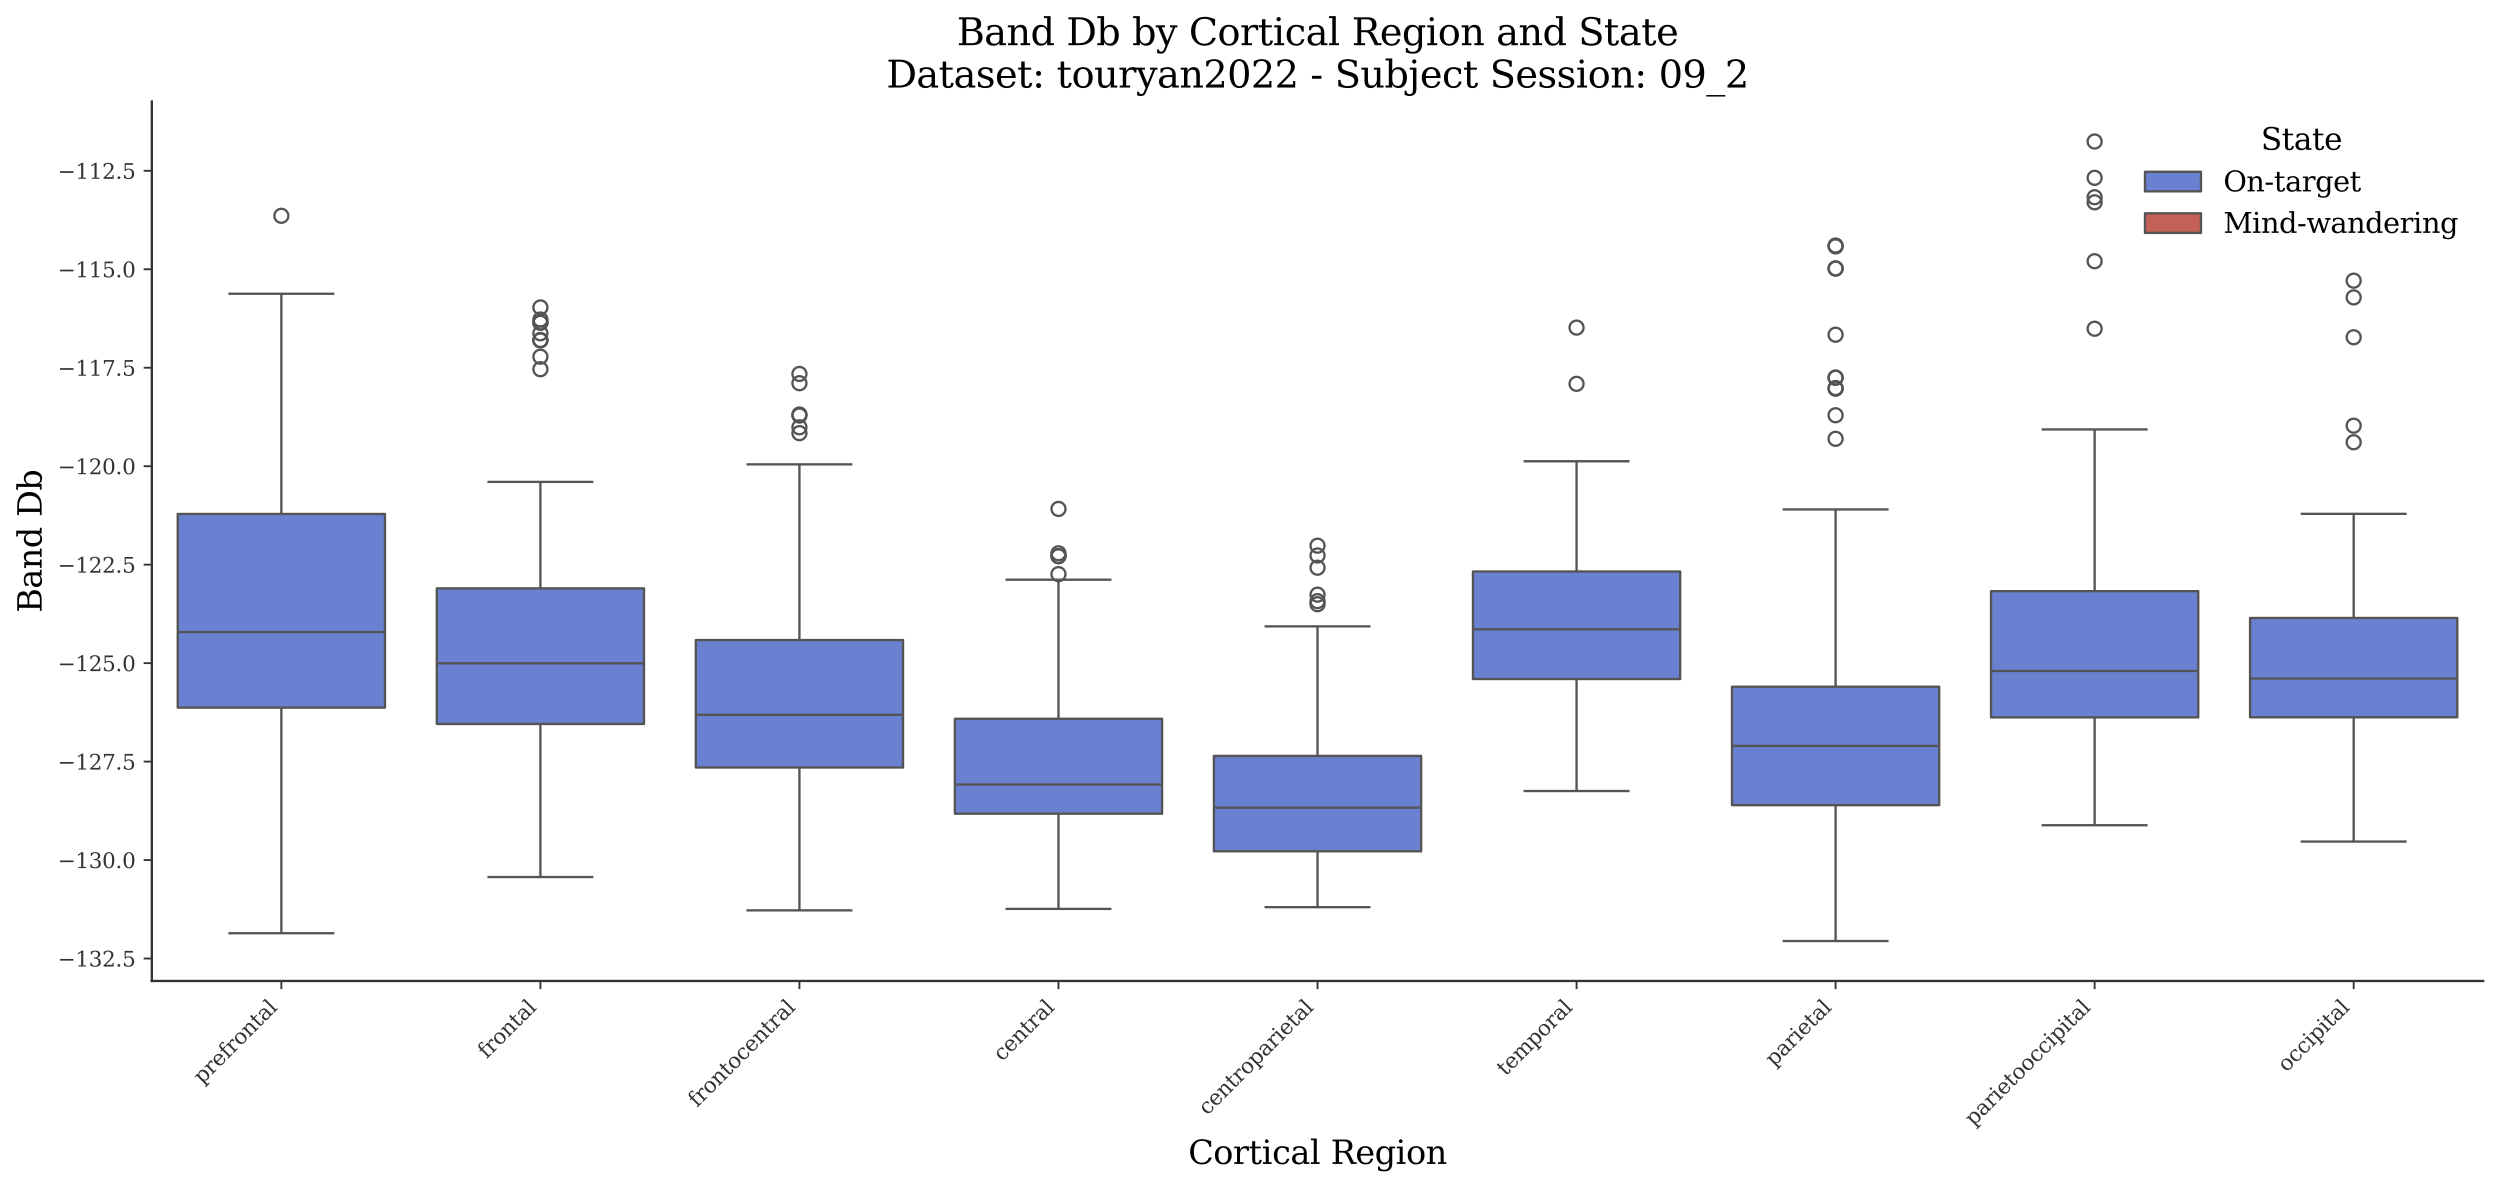 <?xml version="1.0" encoding="utf-8" standalone="no"?>
<!DOCTYPE svg PUBLIC "-//W3C//DTD SVG 1.1//EN"
  "http://www.w3.org/Graphics/SVG/1.1/DTD/svg11.dtd">
<svg xmlns:xlink="http://www.w3.org/1999/xlink" width="1071.146pt" height="509.014pt" viewBox="0 0 1071.146 509.014" xmlns="http://www.w3.org/2000/svg" version="1.1">
 <defs>
  <style type="text/css">*{stroke-linejoin: round; stroke-linecap: butt}</style>
 </defs>
 <g id="figure_1">
  <g id="patch_1">
   <path d="M 0 509.014 
L 1071.146 509.014 
L 1071.146 0 
L 0 0 
z
" style="fill: #ffffff"/>
  </g>
  <g id="axes_1">
   <g id="patch_2">
    <path d="M 65.056 420.314 
L 1063.946 420.314 
L 1063.946 43.502 
L 65.056 43.502 
z
" style="fill: #ffffff"/>
   </g>
   <g id="patch_3">
    <path d="M 120.55 -1825.342 
L 120.55 -1825.342 
L 120.55 -1825.342 
L 120.55 -1825.342 
z
" clip-path="url(#p1cc92868ab)" style="fill: #6a80d1; stroke: #545454; stroke-linejoin: miter"/>
   </g>
   <g id="patch_4">
    <path d="M 120.55 -1825.342 
L 120.55 -1825.342 
L 120.55 -1825.342 
L 120.55 -1825.342 
z
" clip-path="url(#p1cc92868ab)" style="fill: #c46156; stroke: #545454; stroke-linejoin: miter"/>
   </g>
   <g id="matplotlib.axis_1">
    <g id="xtick_1">
     <g id="line2d_1">
      <defs>
       <path id="m955efb02f9" d="M 0 0 
L 0 3.5 
" style="stroke: #333333; stroke-width: 0.8"/>
      </defs>
      <g>
       <use xlink:href="#m955efb02f9" x="120.55" y="420.314" style="fill: #333333; stroke: #333333; stroke-width: 0.8"/>
      </g>
     </g>
     <g id="text_1">
      <!-- prefrontal -->
      <g style="fill: #333333" transform="translate(86.629 464.747) rotate(-45) scale(0.09 -0.09)">
       <defs>
        <path id="DejaVuSerif-70" d="M 1313 1825 
L 1313 1497 
Q 1313 897 1542 583 
Q 1772 269 2209 269 
Q 2650 269 2876 622 
Q 3103 975 3103 1663 
Q 3103 2353 2876 2703 
Q 2650 3053 2209 3053 
Q 1772 3053 1542 2737 
Q 1313 2422 1313 1825 
z
M 738 2988 
L 184 2988 
L 184 3322 
L 1313 3322 
L 1313 2803 
Q 1481 3116 1742 3264 
Q 2003 3413 2388 3413 
Q 3000 3413 3387 2928 
Q 3775 2444 3775 1663 
Q 3775 881 3387 395 
Q 3000 -91 2388 -91 
Q 2003 -91 1742 57 
Q 1481 206 1313 519 
L 1313 -997 
L 1856 -997 
L 1856 -1331 
L 184 -1331 
L 184 -997 
L 738 -997 
L 738 2988 
z
" transform="scale(0.016)"/>
        <path id="DejaVuSerif-72" d="M 3059 3328 
L 3059 2497 
L 2728 2497 
Q 2713 2744 2591 2866 
Q 2469 2988 2234 2988 
Q 1809 2988 1582 2694 
Q 1356 2400 1356 1850 
L 1356 331 
L 2022 331 
L 2022 0 
L 263 0 
L 263 331 
L 781 331 
L 781 2994 
L 231 2994 
L 231 3322 
L 1356 3322 
L 1356 2731 
Q 1525 3078 1790 3245 
Q 2056 3413 2438 3413 
Q 2578 3413 2733 3391 
Q 2888 3369 3059 3328 
z
" transform="scale(0.016)"/>
        <path id="DejaVuSerif-65" d="M 3469 1600 
L 991 1600 
L 991 1575 
Q 991 903 1244 561 
Q 1497 219 1991 219 
Q 2369 219 2611 417 
Q 2853 616 2950 1006 
L 3413 1006 
Q 3275 459 2904 184 
Q 2534 -91 1931 -91 
Q 1203 -91 761 389 
Q 319 869 319 1663 
Q 319 2450 753 2931 
Q 1188 3413 1894 3413 
Q 2647 3413 3050 2948 
Q 3453 2484 3469 1600 
z
M 2791 1931 
Q 2772 2513 2545 2808 
Q 2319 3103 1894 3103 
Q 1497 3103 1269 2806 
Q 1041 2509 991 1931 
L 2791 1931 
z
" transform="scale(0.016)"/>
        <path id="DejaVuSerif-66" d="M 2753 4078 
L 2450 4078 
Q 2447 4313 2317 4434 
Q 2188 4556 1941 4556 
Q 1619 4556 1487 4379 
Q 1356 4203 1356 3750 
L 1356 3322 
L 2284 3322 
L 2284 2988 
L 1356 2988 
L 1356 331 
L 2094 331 
L 2094 0 
L 231 0 
L 231 331 
L 781 331 
L 781 2988 
L 231 2988 
L 231 3322 
L 781 3322 
L 781 3738 
Q 781 4294 1070 4578 
Q 1359 4863 1919 4863 
Q 2128 4863 2337 4825 
Q 2547 4788 2753 4709 
L 2753 4078 
z
" transform="scale(0.016)"/>
        <path id="DejaVuSerif-6f" d="M 1925 219 
Q 2388 219 2623 584 
Q 2859 950 2859 1663 
Q 2859 2375 2623 2739 
Q 2388 3103 1925 3103 
Q 1463 3103 1227 2739 
Q 991 2375 991 1663 
Q 991 950 1228 584 
Q 1466 219 1925 219 
z
M 1925 -91 
Q 1200 -91 759 389 
Q 319 869 319 1663 
Q 319 2456 758 2934 
Q 1197 3413 1925 3413 
Q 2653 3413 3092 2934 
Q 3531 2456 3531 1663 
Q 3531 869 3092 389 
Q 2653 -91 1925 -91 
z
" transform="scale(0.016)"/>
        <path id="DejaVuSerif-6e" d="M 263 0 
L 263 331 
L 781 331 
L 781 2988 
L 231 2988 
L 231 3322 
L 1356 3322 
L 1356 2731 
Q 1516 3069 1770 3241 
Q 2025 3413 2363 3413 
Q 2913 3413 3172 3097 
Q 3431 2781 3431 2113 
L 3431 331 
L 3944 331 
L 3944 0 
L 2356 0 
L 2356 331 
L 2853 331 
L 2853 1931 
Q 2853 2541 2703 2767 
Q 2553 2994 2175 2994 
Q 1775 2994 1565 2701 
Q 1356 2409 1356 1850 
L 1356 331 
L 1856 331 
L 1856 0 
L 263 0 
z
" transform="scale(0.016)"/>
        <path id="DejaVuSerif-74" d="M 691 2988 
L 184 2988 
L 184 3322 
L 691 3322 
L 691 4353 
L 1269 4353 
L 1269 3322 
L 2350 3322 
L 2350 2988 
L 1269 2988 
L 1269 878 
Q 1269 456 1350 337 
Q 1431 219 1650 219 
Q 1875 219 1978 351 
Q 2081 484 2088 781 
L 2522 781 
Q 2497 328 2275 118 
Q 2053 -91 1600 -91 
Q 1103 -91 897 129 
Q 691 350 691 878 
L 691 2988 
z
" transform="scale(0.016)"/>
        <path id="DejaVuSerif-61" d="M 2547 1044 
L 2547 1747 
L 1806 1747 
Q 1378 1747 1168 1562 
Q 959 1378 959 997 
Q 959 650 1171 447 
Q 1384 244 1747 244 
Q 2106 244 2326 466 
Q 2547 688 2547 1044 
z
M 3122 2075 
L 3122 331 
L 3634 331 
L 3634 0 
L 2547 0 
L 2547 359 
Q 2356 128 2106 18 
Q 1856 -91 1522 -91 
Q 969 -91 644 203 
Q 319 497 319 997 
Q 319 1513 691 1797 
Q 1063 2081 1741 2081 
L 2547 2081 
L 2547 2309 
Q 2547 2688 2317 2895 
Q 2088 3103 1672 3103 
Q 1328 3103 1125 2947 
Q 922 2791 872 2484 
L 575 2484 
L 575 3156 
Q 875 3284 1158 3348 
Q 1441 3413 1709 3413 
Q 2400 3413 2761 3070 
Q 3122 2728 3122 2075 
z
" transform="scale(0.016)"/>
        <path id="DejaVuSerif-6c" d="M 1313 331 
L 1856 331 
L 1856 0 
L 184 0 
L 184 331 
L 738 331 
L 738 4531 
L 184 4531 
L 184 4863 
L 1313 4863 
L 1313 331 
z
" transform="scale(0.016)"/>
       </defs>
       <use xlink:href="#DejaVuSerif-70"/>
       <use xlink:href="#DejaVuSerif-72" transform="translate(64.014 0)"/>
       <use xlink:href="#DejaVuSerif-65" transform="translate(111.816 0)"/>
       <use xlink:href="#DejaVuSerif-66" transform="translate(170.996 0)"/>
       <use xlink:href="#DejaVuSerif-72" transform="translate(208.008 0)"/>
       <use xlink:href="#DejaVuSerif-6f" transform="translate(255.811 0)"/>
       <use xlink:href="#DejaVuSerif-6e" transform="translate(316.016 0)"/>
       <use xlink:href="#DejaVuSerif-74" transform="translate(380.42 0)"/>
       <use xlink:href="#DejaVuSerif-61" transform="translate(420.605 0)"/>
       <use xlink:href="#DejaVuSerif-6c" transform="translate(480.225 0)"/>
      </g>
     </g>
    </g>
    <g id="xtick_2">
     <g id="line2d_2">
      <g>
       <use xlink:href="#m955efb02f9" x="231.538" y="420.314" style="fill: #333333; stroke: #333333; stroke-width: 0.8"/>
      </g>
     </g>
     <g id="text_2">
      <!-- frontal -->
      <g style="fill: #333333" transform="translate(208.5 453.865) rotate(-45) scale(0.09 -0.09)">
       <use xlink:href="#DejaVuSerif-66"/>
       <use xlink:href="#DejaVuSerif-72" transform="translate(37.012 0)"/>
       <use xlink:href="#DejaVuSerif-6f" transform="translate(84.814 0)"/>
       <use xlink:href="#DejaVuSerif-6e" transform="translate(145.02 0)"/>
       <use xlink:href="#DejaVuSerif-74" transform="translate(209.424 0)"/>
       <use xlink:href="#DejaVuSerif-61" transform="translate(249.609 0)"/>
       <use xlink:href="#DejaVuSerif-6c" transform="translate(309.229 0)"/>
      </g>
     </g>
    </g>
    <g id="xtick_3">
     <g id="line2d_3">
      <g>
       <use xlink:href="#m955efb02f9" x="342.526" y="420.314" style="fill: #333333; stroke: #333333; stroke-width: 0.8"/>
      </g>
     </g>
     <g id="text_3">
      <!-- frontocentral -->
      <g style="fill: #333333" transform="translate(298.627 474.725) rotate(-45) scale(0.09 -0.09)">
       <defs>
        <path id="DejaVuSerif-63" d="M 3291 997 
Q 3169 466 2822 187 
Q 2475 -91 1925 -91 
Q 1200 -91 759 389 
Q 319 869 319 1663 
Q 319 2459 759 2936 
Q 1200 3413 1925 3413 
Q 2241 3413 2553 3339 
Q 2866 3266 3181 3116 
L 3181 2266 
L 2847 2266 
Q 2781 2703 2561 2903 
Q 2341 3103 1931 3103 
Q 1466 3103 1228 2742 
Q 991 2381 991 1663 
Q 991 944 1227 581 
Q 1463 219 1931 219 
Q 2303 219 2525 412 
Q 2747 606 2828 997 
L 3291 997 
z
" transform="scale(0.016)"/>
       </defs>
       <use xlink:href="#DejaVuSerif-66"/>
       <use xlink:href="#DejaVuSerif-72" transform="translate(37.012 0)"/>
       <use xlink:href="#DejaVuSerif-6f" transform="translate(84.814 0)"/>
       <use xlink:href="#DejaVuSerif-6e" transform="translate(145.02 0)"/>
       <use xlink:href="#DejaVuSerif-74" transform="translate(209.424 0)"/>
       <use xlink:href="#DejaVuSerif-6f" transform="translate(249.609 0)"/>
       <use xlink:href="#DejaVuSerif-63" transform="translate(309.814 0)"/>
       <use xlink:href="#DejaVuSerif-65" transform="translate(365.82 0)"/>
       <use xlink:href="#DejaVuSerif-6e" transform="translate(425 0)"/>
       <use xlink:href="#DejaVuSerif-74" transform="translate(489.404 0)"/>
       <use xlink:href="#DejaVuSerif-72" transform="translate(529.59 0)"/>
       <use xlink:href="#DejaVuSerif-61" transform="translate(577.393 0)"/>
       <use xlink:href="#DejaVuSerif-6c" transform="translate(637.012 0)"/>
      </g>
     </g>
    </g>
    <g id="xtick_4">
     <g id="line2d_4">
      <g>
       <use xlink:href="#m955efb02f9" x="453.514" y="420.314" style="fill: #333333; stroke: #333333; stroke-width: 0.8"/>
      </g>
     </g>
     <g id="text_4">
      <!-- central -->
      <g style="fill: #333333" transform="translate(429.332 455.008) rotate(-45) scale(0.09 -0.09)">
       <use xlink:href="#DejaVuSerif-63"/>
       <use xlink:href="#DejaVuSerif-65" transform="translate(56.006 0)"/>
       <use xlink:href="#DejaVuSerif-6e" transform="translate(115.186 0)"/>
       <use xlink:href="#DejaVuSerif-74" transform="translate(179.59 0)"/>
       <use xlink:href="#DejaVuSerif-72" transform="translate(219.775 0)"/>
       <use xlink:href="#DejaVuSerif-61" transform="translate(267.578 0)"/>
       <use xlink:href="#DejaVuSerif-6c" transform="translate(327.197 0)"/>
      </g>
     </g>
    </g>
    <g id="xtick_5">
     <g id="line2d_5">
      <g>
       <use xlink:href="#m955efb02f9" x="564.501" y="420.314" style="fill: #333333; stroke: #333333; stroke-width: 0.8"/>
      </g>
     </g>
     <g id="text_5">
      <!-- centroparietal -->
      <g style="fill: #333333" transform="translate(517.218 478.11) rotate(-45) scale(0.09 -0.09)">
       <defs>
        <path id="DejaVuSerif-69" d="M 622 4353 
Q 622 4497 726 4603 
Q 831 4709 978 4709 
Q 1122 4709 1226 4603 
Q 1331 4497 1331 4353 
Q 1331 4206 1228 4103 
Q 1125 4000 978 4000 
Q 831 4000 726 4103 
Q 622 4206 622 4353 
z
M 1356 331 
L 1900 331 
L 1900 0 
L 231 0 
L 231 331 
L 781 331 
L 781 2988 
L 231 2988 
L 231 3322 
L 1356 3322 
L 1356 331 
z
" transform="scale(0.016)"/>
       </defs>
       <use xlink:href="#DejaVuSerif-63"/>
       <use xlink:href="#DejaVuSerif-65" transform="translate(56.006 0)"/>
       <use xlink:href="#DejaVuSerif-6e" transform="translate(115.186 0)"/>
       <use xlink:href="#DejaVuSerif-74" transform="translate(179.59 0)"/>
       <use xlink:href="#DejaVuSerif-72" transform="translate(219.775 0)"/>
       <use xlink:href="#DejaVuSerif-6f" transform="translate(267.578 0)"/>
       <use xlink:href="#DejaVuSerif-70" transform="translate(327.783 0)"/>
       <use xlink:href="#DejaVuSerif-61" transform="translate(391.797 0)"/>
       <use xlink:href="#DejaVuSerif-72" transform="translate(451.416 0)"/>
       <use xlink:href="#DejaVuSerif-69" transform="translate(499.219 0)"/>
       <use xlink:href="#DejaVuSerif-65" transform="translate(531.201 0)"/>
       <use xlink:href="#DejaVuSerif-74" transform="translate(590.381 0)"/>
       <use xlink:href="#DejaVuSerif-61" transform="translate(630.566 0)"/>
       <use xlink:href="#DejaVuSerif-6c" transform="translate(690.186 0)"/>
      </g>
     </g>
    </g>
    <g id="xtick_6">
     <g id="line2d_6">
      <g>
       <use xlink:href="#m955efb02f9" x="675.489" y="420.314" style="fill: #333333; stroke: #333333; stroke-width: 0.8"/>
      </g>
     </g>
     <g id="text_6">
      <!-- temporal -->
      <g style="fill: #333333" transform="translate(645.03 461.286) rotate(-45) scale(0.09 -0.09)">
       <defs>
        <path id="DejaVuSerif-6d" d="M 3316 2675 
Q 3481 3041 3739 3227 
Q 3997 3413 4341 3413 
Q 4863 3413 5119 3089 
Q 5375 2766 5375 2113 
L 5375 331 
L 5894 331 
L 5894 0 
L 4300 0 
L 4300 331 
L 4800 331 
L 4800 2047 
Q 4800 2556 4650 2772 
Q 4500 2988 4153 2988 
Q 3769 2988 3567 2697 
Q 3366 2406 3366 1850 
L 3366 331 
L 3866 331 
L 3866 0 
L 2291 0 
L 2291 331 
L 2791 331 
L 2791 2069 
Q 2791 2566 2641 2777 
Q 2491 2988 2144 2988 
Q 1759 2988 1557 2697 
Q 1356 2406 1356 1850 
L 1356 331 
L 1856 331 
L 1856 0 
L 263 0 
L 263 331 
L 781 331 
L 781 2994 
L 231 2994 
L 231 3322 
L 1356 3322 
L 1356 2731 
Q 1516 3063 1762 3238 
Q 2009 3413 2322 3413 
Q 2709 3413 2968 3220 
Q 3228 3028 3316 2675 
z
" transform="scale(0.016)"/>
       </defs>
       <use xlink:href="#DejaVuSerif-74"/>
       <use xlink:href="#DejaVuSerif-65" transform="translate(40.186 0)"/>
       <use xlink:href="#DejaVuSerif-6d" transform="translate(99.365 0)"/>
       <use xlink:href="#DejaVuSerif-70" transform="translate(194.189 0)"/>
       <use xlink:href="#DejaVuSerif-6f" transform="translate(258.203 0)"/>
       <use xlink:href="#DejaVuSerif-72" transform="translate(318.408 0)"/>
       <use xlink:href="#DejaVuSerif-61" transform="translate(366.211 0)"/>
       <use xlink:href="#DejaVuSerif-6c" transform="translate(425.83 0)"/>
      </g>
     </g>
    </g>
    <g id="xtick_7">
     <g id="line2d_7">
      <g>
       <use xlink:href="#m955efb02f9" x="786.477" y="420.314" style="fill: #333333; stroke: #333333; stroke-width: 0.8"/>
      </g>
     </g>
     <g id="text_7">
      <!-- parietal -->
      <g style="fill: #333333" transform="translate(760.054 457.25) rotate(-45) scale(0.09 -0.09)">
       <use xlink:href="#DejaVuSerif-70"/>
       <use xlink:href="#DejaVuSerif-61" transform="translate(64.014 0)"/>
       <use xlink:href="#DejaVuSerif-72" transform="translate(123.633 0)"/>
       <use xlink:href="#DejaVuSerif-69" transform="translate(171.436 0)"/>
       <use xlink:href="#DejaVuSerif-65" transform="translate(203.418 0)"/>
       <use xlink:href="#DejaVuSerif-74" transform="translate(262.598 0)"/>
       <use xlink:href="#DejaVuSerif-61" transform="translate(302.783 0)"/>
       <use xlink:href="#DejaVuSerif-6c" transform="translate(362.402 0)"/>
      </g>
     </g>
    </g>
    <g id="xtick_8">
     <g id="line2d_8">
      <g>
       <use xlink:href="#m955efb02f9" x="897.465" y="420.314" style="fill: #333333; stroke: #333333; stroke-width: 0.8"/>
      </g>
     </g>
     <g id="text_8">
      <!-- parietooccipital -->
      <g style="fill: #333333" transform="translate(845.549 482.742) rotate(-45) scale(0.09 -0.09)">
       <use xlink:href="#DejaVuSerif-70"/>
       <use xlink:href="#DejaVuSerif-61" transform="translate(64.014 0)"/>
       <use xlink:href="#DejaVuSerif-72" transform="translate(123.633 0)"/>
       <use xlink:href="#DejaVuSerif-69" transform="translate(171.436 0)"/>
       <use xlink:href="#DejaVuSerif-65" transform="translate(203.418 0)"/>
       <use xlink:href="#DejaVuSerif-74" transform="translate(262.598 0)"/>
       <use xlink:href="#DejaVuSerif-6f" transform="translate(302.783 0)"/>
       <use xlink:href="#DejaVuSerif-6f" transform="translate(362.988 0)"/>
       <use xlink:href="#DejaVuSerif-63" transform="translate(423.193 0)"/>
       <use xlink:href="#DejaVuSerif-63" transform="translate(479.199 0)"/>
       <use xlink:href="#DejaVuSerif-69" transform="translate(535.205 0)"/>
       <use xlink:href="#DejaVuSerif-70" transform="translate(567.188 0)"/>
       <use xlink:href="#DejaVuSerif-69" transform="translate(631.201 0)"/>
       <use xlink:href="#DejaVuSerif-74" transform="translate(663.184 0)"/>
       <use xlink:href="#DejaVuSerif-61" transform="translate(703.369 0)"/>
       <use xlink:href="#DejaVuSerif-6c" transform="translate(762.988 0)"/>
      </g>
     </g>
    </g>
    <g id="xtick_9">
     <g id="line2d_9">
      <g>
       <use xlink:href="#m955efb02f9" x="1008.453" y="420.314" style="fill: #333333; stroke: #333333; stroke-width: 0.8"/>
      </g>
     </g>
     <g id="text_9">
      <!-- occipital -->
      <g style="fill: #333333" transform="translate(979.638 459.641) rotate(-45) scale(0.09 -0.09)">
       <use xlink:href="#DejaVuSerif-6f"/>
       <use xlink:href="#DejaVuSerif-63" transform="translate(60.205 0)"/>
       <use xlink:href="#DejaVuSerif-63" transform="translate(116.211 0)"/>
       <use xlink:href="#DejaVuSerif-69" transform="translate(172.217 0)"/>
       <use xlink:href="#DejaVuSerif-70" transform="translate(204.199 0)"/>
       <use xlink:href="#DejaVuSerif-69" transform="translate(268.213 0)"/>
       <use xlink:href="#DejaVuSerif-74" transform="translate(300.195 0)"/>
       <use xlink:href="#DejaVuSerif-61" transform="translate(340.381 0)"/>
       <use xlink:href="#DejaVuSerif-6c" transform="translate(400 0)"/>
      </g>
     </g>
    </g>
    <g id="text_10">
     <!-- Cortical Region -->
     <g transform="translate(509.119 498.704) scale(0.14 -0.14)">
      <defs>
       <path id="DejaVuSerif-43" d="M 4513 1234 
Q 4306 581 3820 245 
Q 3334 -91 2591 -91 
Q 2134 -91 1743 65 
Q 1353 222 1050 525 
Q 700 875 529 1320 
Q 359 1766 359 2328 
Q 359 3416 987 4083 
Q 1616 4750 2644 4750 
Q 3025 4750 3456 4650 
Q 3888 4550 4384 4347 
L 4384 3272 
L 4031 3272 
Q 3916 3859 3567 4137 
Q 3219 4416 2591 4416 
Q 1844 4416 1459 3886 
Q 1075 3356 1075 2328 
Q 1075 1303 1459 773 
Q 1844 244 2591 244 
Q 3113 244 3450 492 
Q 3788 741 3938 1234 
L 4513 1234 
z
" transform="scale(0.016)"/>
       <path id="DejaVuSerif-20" transform="scale(0.016)"/>
       <path id="DejaVuSerif-52" d="M 3066 2316 
Q 3284 2256 3442 2114 
Q 3600 1972 3725 1716 
L 4403 331 
L 4972 331 
L 4972 0 
L 3872 0 
L 3144 1484 
Q 2934 1916 2759 2042 
Q 2584 2169 2278 2169 
L 1581 2169 
L 1581 331 
L 2241 331 
L 2241 0 
L 353 0 
L 353 331 
L 947 331 
L 947 4331 
L 353 4331 
L 353 4666 
L 2719 4666 
Q 3400 4666 3770 4341 
Q 4141 4016 4141 3419 
Q 4141 2938 3870 2661 
Q 3600 2384 3066 2316 
z
M 1581 2503 
L 2503 2503 
Q 2975 2503 3200 2726 
Q 3425 2950 3425 3419 
Q 3425 3888 3200 4109 
Q 2975 4331 2503 4331 
L 1581 4331 
L 1581 2503 
z
" transform="scale(0.016)"/>
       <path id="DejaVuSerif-67" d="M 3359 2988 
L 3359 72 
Q 3359 -644 2965 -1033 
Q 2572 -1422 1844 -1422 
Q 1516 -1422 1216 -1362 
Q 916 -1303 641 -1184 
L 641 -488 
L 941 -488 
Q 997 -813 1206 -963 
Q 1416 -1113 1806 -1113 
Q 2313 -1113 2548 -827 
Q 2784 -541 2784 72 
L 2784 519 
Q 2616 206 2355 57 
Q 2094 -91 1709 -91 
Q 1097 -91 708 395 
Q 319 881 319 1663 
Q 319 2444 706 2928 
Q 1094 3413 1709 3413 
Q 2094 3413 2355 3264 
Q 2616 3116 2784 2803 
L 2784 3322 
L 3909 3322 
L 3909 2988 
L 3359 2988 
z
M 2784 1825 
Q 2784 2422 2554 2737 
Q 2325 3053 1888 3053 
Q 1444 3053 1217 2703 
Q 991 2353 991 1663 
Q 991 975 1217 622 
Q 1444 269 1888 269 
Q 2325 269 2554 583 
Q 2784 897 2784 1497 
L 2784 1825 
z
" transform="scale(0.016)"/>
      </defs>
      <use xlink:href="#DejaVuSerif-43"/>
      <use xlink:href="#DejaVuSerif-6f" transform="translate(76.514 0)"/>
      <use xlink:href="#DejaVuSerif-72" transform="translate(136.719 0)"/>
      <use xlink:href="#DejaVuSerif-74" transform="translate(184.521 0)"/>
      <use xlink:href="#DejaVuSerif-69" transform="translate(224.707 0)"/>
      <use xlink:href="#DejaVuSerif-63" transform="translate(256.689 0)"/>
      <use xlink:href="#DejaVuSerif-61" transform="translate(312.695 0)"/>
      <use xlink:href="#DejaVuSerif-6c" transform="translate(372.314 0)"/>
      <use xlink:href="#DejaVuSerif-20" transform="translate(404.297 0)"/>
      <use xlink:href="#DejaVuSerif-52" transform="translate(436.084 0)"/>
      <use xlink:href="#DejaVuSerif-65" transform="translate(511.377 0)"/>
      <use xlink:href="#DejaVuSerif-67" transform="translate(570.557 0)"/>
      <use xlink:href="#DejaVuSerif-69" transform="translate(634.57 0)"/>
      <use xlink:href="#DejaVuSerif-6f" transform="translate(666.553 0)"/>
      <use xlink:href="#DejaVuSerif-6e" transform="translate(726.758 0)"/>
     </g>
    </g>
   </g>
   <g id="matplotlib.axis_2">
    <g id="ytick_1">
     <g id="line2d_10">
      <defs>
       <path id="mc4dc2c3c0d" d="M 0 0 
L -3.5 0 
" style="stroke: #333333; stroke-width: 0.8"/>
      </defs>
      <g>
       <use xlink:href="#mc4dc2c3c0d" x="65.056" y="410.698" style="fill: #333333; stroke: #333333; stroke-width: 0.8"/>
      </g>
     </g>
     <g id="text_11">
      <!-- −132.5 -->
      <g style="fill: #333333" transform="translate(24.749 414.117) scale(0.09 -0.09)">
       <defs>
        <path id="DejaVuSerif-2212" d="M 678 2259 
L 4684 2259 
L 4684 1753 
L 678 1753 
L 678 2259 
z
" transform="scale(0.016)"/>
        <path id="DejaVuSerif-31" d="M 909 0 
L 909 331 
L 1722 331 
L 1722 4213 
L 781 3603 
L 781 4013 
L 1919 4750 
L 2350 4750 
L 2350 331 
L 3163 331 
L 3163 0 
L 909 0 
z
" transform="scale(0.016)"/>
        <path id="DejaVuSerif-33" d="M 622 4469 
Q 988 4606 1323 4678 
Q 1659 4750 1953 4750 
Q 2638 4750 3022 4454 
Q 3406 4159 3406 3634 
Q 3406 3213 3140 2930 
Q 2875 2647 2388 2547 
Q 2963 2466 3280 2130 
Q 3597 1794 3597 1259 
Q 3597 606 3158 257 
Q 2719 -91 1894 -91 
Q 1528 -91 1179 -12 
Q 831 66 488 225 
L 488 1131 
L 838 1131 
Q 869 681 1141 450 
Q 1413 219 1906 219 
Q 2384 219 2661 495 
Q 2938 772 2938 1253 
Q 2938 1803 2653 2086 
Q 2369 2369 1819 2369 
L 1522 2369 
L 1522 2688 
L 1678 2688 
Q 2225 2688 2498 2914 
Q 2772 3141 2772 3597 
Q 2772 4006 2547 4223 
Q 2322 4441 1900 4441 
Q 1478 4441 1245 4241 
Q 1013 4041 972 3647 
L 622 3647 
L 622 4469 
z
" transform="scale(0.016)"/>
        <path id="DejaVuSerif-32" d="M 819 3553 
L 469 3553 
L 469 4384 
Q 803 4563 1142 4656 
Q 1481 4750 1806 4750 
Q 2534 4750 2956 4397 
Q 3378 4044 3378 3438 
Q 3378 2753 2422 1800 
Q 2347 1728 2309 1691 
L 1131 513 
L 3078 513 
L 3078 1088 
L 3444 1088 
L 3444 0 
L 434 0 
L 434 341 
L 1850 1753 
Q 2319 2222 2519 2614 
Q 2719 3006 2719 3438 
Q 2719 3909 2473 4175 
Q 2228 4441 1797 4441 
Q 1350 4441 1106 4219 
Q 863 3997 819 3553 
z
" transform="scale(0.016)"/>
        <path id="DejaVuSerif-2e" d="M 603 325 
Q 603 500 722 622 
Q 841 744 1019 744 
Q 1191 744 1312 622 
Q 1434 500 1434 325 
Q 1434 153 1312 31 
Q 1191 -91 1019 -91 
Q 841 -91 722 29 
Q 603 150 603 325 
z
" transform="scale(0.016)"/>
        <path id="DejaVuSerif-35" d="M 3219 4666 
L 3219 4153 
L 1081 4153 
L 1081 2816 
Q 1244 2928 1461 2984 
Q 1678 3041 1947 3041 
Q 2703 3041 3140 2622 
Q 3578 2203 3578 1478 
Q 3578 738 3136 323 
Q 2694 -91 1894 -91 
Q 1572 -91 1234 -12 
Q 897 66 544 225 
L 544 1131 
L 897 1131 
Q 925 688 1179 453 
Q 1434 219 1894 219 
Q 2388 219 2653 544 
Q 2919 869 2919 1478 
Q 2919 2084 2655 2407 
Q 2391 2731 1894 2731 
Q 1613 2731 1398 2631 
Q 1184 2531 1019 2322 
L 750 2322 
L 750 4666 
L 3219 4666 
z
" transform="scale(0.016)"/>
       </defs>
       <use xlink:href="#DejaVuSerif-2212"/>
       <use xlink:href="#DejaVuSerif-31" transform="translate(83.789 0)"/>
       <use xlink:href="#DejaVuSerif-33" transform="translate(147.412 0)"/>
       <use xlink:href="#DejaVuSerif-32" transform="translate(211.035 0)"/>
       <use xlink:href="#DejaVuSerif-2e" transform="translate(274.658 0)"/>
       <use xlink:href="#DejaVuSerif-35" transform="translate(306.445 0)"/>
      </g>
     </g>
    </g>
    <g id="ytick_2">
     <g id="line2d_11">
      <g>
       <use xlink:href="#mc4dc2c3c0d" x="65.056" y="368.508" style="fill: #333333; stroke: #333333; stroke-width: 0.8"/>
      </g>
     </g>
     <g id="text_12">
      <!-- −130.0 -->
      <g style="fill: #333333" transform="translate(24.749 371.928) scale(0.09 -0.09)">
       <defs>
        <path id="DejaVuSerif-30" d="M 2034 219 
Q 2513 219 2750 744 
Q 2988 1269 2988 2328 
Q 2988 3391 2750 3916 
Q 2513 4441 2034 4441 
Q 1556 4441 1318 3916 
Q 1081 3391 1081 2328 
Q 1081 1269 1318 744 
Q 1556 219 2034 219 
z
M 2034 -91 
Q 1275 -91 848 546 
Q 422 1184 422 2328 
Q 422 3475 848 4112 
Q 1275 4750 2034 4750 
Q 2797 4750 3222 4112 
Q 3647 3475 3647 2328 
Q 3647 1184 3222 546 
Q 2797 -91 2034 -91 
z
" transform="scale(0.016)"/>
       </defs>
       <use xlink:href="#DejaVuSerif-2212"/>
       <use xlink:href="#DejaVuSerif-31" transform="translate(83.789 0)"/>
       <use xlink:href="#DejaVuSerif-33" transform="translate(147.412 0)"/>
       <use xlink:href="#DejaVuSerif-30" transform="translate(211.035 0)"/>
       <use xlink:href="#DejaVuSerif-2e" transform="translate(274.658 0)"/>
       <use xlink:href="#DejaVuSerif-30" transform="translate(306.445 0)"/>
      </g>
     </g>
    </g>
    <g id="ytick_3">
     <g id="line2d_12">
      <g>
       <use xlink:href="#mc4dc2c3c0d" x="65.056" y="326.319" style="fill: #333333; stroke: #333333; stroke-width: 0.8"/>
      </g>
     </g>
     <g id="text_13">
      <!-- −127.5 -->
      <g style="fill: #333333" transform="translate(24.749 329.738) scale(0.09 -0.09)">
       <defs>
        <path id="DejaVuSerif-37" d="M 3609 4347 
L 1784 0 
L 1319 0 
L 3059 4153 
L 903 4153 
L 903 3578 
L 538 3578 
L 538 4666 
L 3609 4666 
L 3609 4347 
z
" transform="scale(0.016)"/>
       </defs>
       <use xlink:href="#DejaVuSerif-2212"/>
       <use xlink:href="#DejaVuSerif-31" transform="translate(83.789 0)"/>
       <use xlink:href="#DejaVuSerif-32" transform="translate(147.412 0)"/>
       <use xlink:href="#DejaVuSerif-37" transform="translate(211.035 0)"/>
       <use xlink:href="#DejaVuSerif-2e" transform="translate(274.658 0)"/>
       <use xlink:href="#DejaVuSerif-35" transform="translate(306.445 0)"/>
      </g>
     </g>
    </g>
    <g id="ytick_4">
     <g id="line2d_13">
      <g>
       <use xlink:href="#mc4dc2c3c0d" x="65.056" y="284.129" style="fill: #333333; stroke: #333333; stroke-width: 0.8"/>
      </g>
     </g>
     <g id="text_14">
      <!-- −125.0 -->
      <g style="fill: #333333" transform="translate(24.749 287.549) scale(0.09 -0.09)">
       <use xlink:href="#DejaVuSerif-2212"/>
       <use xlink:href="#DejaVuSerif-31" transform="translate(83.789 0)"/>
       <use xlink:href="#DejaVuSerif-32" transform="translate(147.412 0)"/>
       <use xlink:href="#DejaVuSerif-35" transform="translate(211.035 0)"/>
       <use xlink:href="#DejaVuSerif-2e" transform="translate(274.658 0)"/>
       <use xlink:href="#DejaVuSerif-30" transform="translate(306.445 0)"/>
      </g>
     </g>
    </g>
    <g id="ytick_5">
     <g id="line2d_14">
      <g>
       <use xlink:href="#mc4dc2c3c0d" x="65.056" y="241.94" style="fill: #333333; stroke: #333333; stroke-width: 0.8"/>
      </g>
     </g>
     <g id="text_15">
      <!-- −122.5 -->
      <g style="fill: #333333" transform="translate(24.749 245.359) scale(0.09 -0.09)">
       <use xlink:href="#DejaVuSerif-2212"/>
       <use xlink:href="#DejaVuSerif-31" transform="translate(83.789 0)"/>
       <use xlink:href="#DejaVuSerif-32" transform="translate(147.412 0)"/>
       <use xlink:href="#DejaVuSerif-32" transform="translate(211.035 0)"/>
       <use xlink:href="#DejaVuSerif-2e" transform="translate(274.658 0)"/>
       <use xlink:href="#DejaVuSerif-35" transform="translate(306.445 0)"/>
      </g>
     </g>
    </g>
    <g id="ytick_6">
     <g id="line2d_15">
      <g>
       <use xlink:href="#mc4dc2c3c0d" x="65.056" y="199.75" style="fill: #333333; stroke: #333333; stroke-width: 0.8"/>
      </g>
     </g>
     <g id="text_16">
      <!-- −120.0 -->
      <g style="fill: #333333" transform="translate(24.749 203.17) scale(0.09 -0.09)">
       <use xlink:href="#DejaVuSerif-2212"/>
       <use xlink:href="#DejaVuSerif-31" transform="translate(83.789 0)"/>
       <use xlink:href="#DejaVuSerif-32" transform="translate(147.412 0)"/>
       <use xlink:href="#DejaVuSerif-30" transform="translate(211.035 0)"/>
       <use xlink:href="#DejaVuSerif-2e" transform="translate(274.658 0)"/>
       <use xlink:href="#DejaVuSerif-30" transform="translate(306.445 0)"/>
      </g>
     </g>
    </g>
    <g id="ytick_7">
     <g id="line2d_16">
      <g>
       <use xlink:href="#mc4dc2c3c0d" x="65.056" y="157.561" style="fill: #333333; stroke: #333333; stroke-width: 0.8"/>
      </g>
     </g>
     <g id="text_17">
      <!-- −117.5 -->
      <g style="fill: #333333" transform="translate(24.749 160.98) scale(0.09 -0.09)">
       <use xlink:href="#DejaVuSerif-2212"/>
       <use xlink:href="#DejaVuSerif-31" transform="translate(83.789 0)"/>
       <use xlink:href="#DejaVuSerif-31" transform="translate(147.412 0)"/>
       <use xlink:href="#DejaVuSerif-37" transform="translate(211.035 0)"/>
       <use xlink:href="#DejaVuSerif-2e" transform="translate(274.658 0)"/>
       <use xlink:href="#DejaVuSerif-35" transform="translate(306.445 0)"/>
      </g>
     </g>
    </g>
    <g id="ytick_8">
     <g id="line2d_17">
      <g>
       <use xlink:href="#mc4dc2c3c0d" x="65.056" y="115.372" style="fill: #333333; stroke: #333333; stroke-width: 0.8"/>
      </g>
     </g>
     <g id="text_18">
      <!-- −115.0 -->
      <g style="fill: #333333" transform="translate(24.749 118.791) scale(0.09 -0.09)">
       <use xlink:href="#DejaVuSerif-2212"/>
       <use xlink:href="#DejaVuSerif-31" transform="translate(83.789 0)"/>
       <use xlink:href="#DejaVuSerif-31" transform="translate(147.412 0)"/>
       <use xlink:href="#DejaVuSerif-35" transform="translate(211.035 0)"/>
       <use xlink:href="#DejaVuSerif-2e" transform="translate(274.658 0)"/>
       <use xlink:href="#DejaVuSerif-30" transform="translate(306.445 0)"/>
      </g>
     </g>
    </g>
    <g id="ytick_9">
     <g id="line2d_18">
      <g>
       <use xlink:href="#mc4dc2c3c0d" x="65.056" y="73.182" style="fill: #333333; stroke: #333333; stroke-width: 0.8"/>
      </g>
     </g>
     <g id="text_19">
      <!-- −112.5 -->
      <g style="fill: #333333" transform="translate(24.749 76.602) scale(0.09 -0.09)">
       <use xlink:href="#DejaVuSerif-2212"/>
       <use xlink:href="#DejaVuSerif-31" transform="translate(83.789 0)"/>
       <use xlink:href="#DejaVuSerif-31" transform="translate(147.412 0)"/>
       <use xlink:href="#DejaVuSerif-32" transform="translate(211.035 0)"/>
       <use xlink:href="#DejaVuSerif-2e" transform="translate(274.658 0)"/>
       <use xlink:href="#DejaVuSerif-35" transform="translate(306.445 0)"/>
      </g>
     </g>
    </g>
    <g id="text_20">
     <!-- Band Db -->
     <g transform="translate(17.838 262.533) rotate(-90) scale(0.14 -0.14)">
      <defs>
       <path id="DejaVuSerif-42" d="M 1581 331 
L 2516 331 
Q 3078 331 3337 575 
Q 3597 819 3597 1350 
Q 3597 1878 3339 2120 
Q 3081 2363 2516 2363 
L 1581 2363 
L 1581 331 
z
M 1581 2694 
L 2375 2694 
Q 2888 2694 3123 2891 
Q 3359 3088 3359 3513 
Q 3359 3941 3123 4136 
Q 2888 4331 2375 4331 
L 1581 4331 
L 1581 2694 
z
M 353 0 
L 353 331 
L 947 331 
L 947 4331 
L 353 4331 
L 353 4666 
L 2656 4666 
Q 3363 4666 3720 4377 
Q 4078 4088 4078 3513 
Q 4078 3097 3829 2850 
Q 3581 2603 3103 2547 
Q 3697 2472 4005 2167 
Q 4313 1863 4313 1350 
Q 4313 656 3875 328 
Q 3438 0 2509 0 
L 353 0 
z
" transform="scale(0.016)"/>
       <path id="DejaVuSerif-64" d="M 3359 331 
L 3909 331 
L 3909 0 
L 2784 0 
L 2784 519 
Q 2616 206 2355 57 
Q 2094 -91 1709 -91 
Q 1097 -91 708 395 
Q 319 881 319 1663 
Q 319 2444 706 2928 
Q 1094 3413 1709 3413 
Q 2094 3413 2355 3264 
Q 2616 3116 2784 2803 
L 2784 4531 
L 2241 4531 
L 2241 4863 
L 3359 4863 
L 3359 331 
z
M 2784 1497 
L 2784 1825 
Q 2784 2422 2554 2737 
Q 2325 3053 1888 3053 
Q 1444 3053 1217 2703 
Q 991 2353 991 1663 
Q 991 975 1217 622 
Q 1444 269 1888 269 
Q 2325 269 2554 583 
Q 2784 897 2784 1497 
z
" transform="scale(0.016)"/>
       <path id="DejaVuSerif-44" d="M 1581 331 
L 2163 331 
Q 3072 331 3558 850 
Q 4044 1369 4044 2338 
Q 4044 3306 3559 3818 
Q 3075 4331 2163 4331 
L 1581 4331 
L 1581 331 
z
M 353 0 
L 353 331 
L 947 331 
L 947 4331 
L 353 4331 
L 353 4666 
L 2209 4666 
Q 3416 4666 4089 4050 
Q 4763 3434 4763 2338 
Q 4763 1238 4088 619 
Q 3413 0 2209 0 
L 353 0 
z
" transform="scale(0.016)"/>
       <path id="DejaVuSerif-62" d="M 738 331 
L 738 4531 
L 184 4531 
L 184 4863 
L 1313 4863 
L 1313 2803 
Q 1481 3116 1742 3264 
Q 2003 3413 2388 3413 
Q 3000 3413 3387 2928 
Q 3775 2444 3775 1663 
Q 3775 881 3387 395 
Q 3000 -91 2388 -91 
Q 2003 -91 1742 57 
Q 1481 206 1313 519 
L 1313 0 
L 184 0 
L 184 331 
L 738 331 
z
M 1313 1497 
Q 1313 897 1542 583 
Q 1772 269 2209 269 
Q 2650 269 2876 622 
Q 3103 975 3103 1663 
Q 3103 2353 2876 2703 
Q 2650 3053 2209 3053 
Q 1772 3053 1542 2737 
Q 1313 2422 1313 1825 
L 1313 1497 
z
" transform="scale(0.016)"/>
      </defs>
      <use xlink:href="#DejaVuSerif-42"/>
      <use xlink:href="#DejaVuSerif-61" transform="translate(73.486 0)"/>
      <use xlink:href="#DejaVuSerif-6e" transform="translate(133.105 0)"/>
      <use xlink:href="#DejaVuSerif-64" transform="translate(197.51 0)"/>
      <use xlink:href="#DejaVuSerif-20" transform="translate(261.523 0)"/>
      <use xlink:href="#DejaVuSerif-44" transform="translate(293.311 0)"/>
      <use xlink:href="#DejaVuSerif-62" transform="translate(373.486 0)"/>
     </g>
    </g>
   </g>
   <g id="patch_5">
    <path d="M 76.155 303.183 
L 164.945 303.183 
L 164.945 220.222 
L 76.155 220.222 
L 76.155 303.183 
z
" clip-path="url(#p1cc92868ab)" style="fill: #6a80d1; stroke: #545454; stroke-linejoin: miter"/>
   </g>
   <g id="line2d_19">
    <path d="M 120.55 303.183 
L 120.55 399.852 
" clip-path="url(#p1cc92868ab)" style="fill: none; stroke: #545454"/>
   </g>
   <g id="line2d_20">
    <path d="M 120.55 220.222 
L 120.55 125.866 
" clip-path="url(#p1cc92868ab)" style="fill: none; stroke: #545454"/>
   </g>
   <g id="line2d_21">
    <path d="M 98.353 399.852 
L 142.748 399.852 
" clip-path="url(#p1cc92868ab)" style="fill: none; stroke: #545454; stroke-linecap: square"/>
   </g>
   <g id="line2d_22">
    <path d="M 98.353 125.866 
L 142.748 125.866 
" clip-path="url(#p1cc92868ab)" style="fill: none; stroke: #545454; stroke-linecap: square"/>
   </g>
   <g id="line2d_23">
    <defs>
     <path id="m7e4414911f" d="M 0 3 
C 0.796 3 1.559 2.684 2.121 2.121 
C 2.684 1.559 3 0.796 3 0 
C 3 -0.796 2.684 -1.559 2.121 -2.121 
C 1.559 -2.684 0.796 -3 0 -3 
C -0.796 -3 -1.559 -2.684 -2.121 -2.121 
C -2.684 -1.559 -3 -0.796 -3 0 
C -3 0.796 -2.684 1.559 -2.121 2.121 
C -1.559 2.684 -0.796 3 0 3 
z
" style="stroke: #545454"/>
    </defs>
    <g clip-path="url(#p1cc92868ab)">
     <use xlink:href="#m7e4414911f" x="120.55" y="92.461" style="fill-opacity: 0; stroke: #545454"/>
    </g>
   </g>
   <g id="patch_6">
    <path d="M 187.143 310.185 
L 275.933 310.185 
L 275.933 252.079 
L 187.143 252.079 
L 187.143 310.185 
z
" clip-path="url(#p1cc92868ab)" style="fill: #6a80d1; stroke: #545454; stroke-linejoin: miter"/>
   </g>
   <g id="line2d_24">
    <path d="M 231.538 310.185 
L 231.538 375.775 
" clip-path="url(#p1cc92868ab)" style="fill: none; stroke: #545454"/>
   </g>
   <g id="line2d_25">
    <path d="M 231.538 252.079 
L 231.538 206.462 
" clip-path="url(#p1cc92868ab)" style="fill: none; stroke: #545454"/>
   </g>
   <g id="line2d_26">
    <path d="M 209.341 375.775 
L 253.736 375.775 
" clip-path="url(#p1cc92868ab)" style="fill: none; stroke: #545454; stroke-linecap: square"/>
   </g>
   <g id="line2d_27">
    <path d="M 209.341 206.462 
L 253.736 206.462 
" clip-path="url(#p1cc92868ab)" style="fill: none; stroke: #545454; stroke-linecap: square"/>
   </g>
   <g id="line2d_28">
    <g clip-path="url(#p1cc92868ab)">
     <use xlink:href="#m7e4414911f" x="231.538" y="136.899" style="fill-opacity: 0; stroke: #545454"/>
     <use xlink:href="#m7e4414911f" x="231.538" y="138.292" style="fill-opacity: 0; stroke: #545454"/>
     <use xlink:href="#m7e4414911f" x="231.538" y="131.721" style="fill-opacity: 0; stroke: #545454"/>
     <use xlink:href="#m7e4414911f" x="231.538" y="145.68" style="fill-opacity: 0; stroke: #545454"/>
     <use xlink:href="#m7e4414911f" x="231.538" y="138.198" style="fill-opacity: 0; stroke: #545454"/>
     <use xlink:href="#m7e4414911f" x="231.538" y="142.791" style="fill-opacity: 0; stroke: #545454"/>
     <use xlink:href="#m7e4414911f" x="231.538" y="145.853" style="fill-opacity: 0; stroke: #545454"/>
     <use xlink:href="#m7e4414911f" x="231.538" y="158.199" style="fill-opacity: 0; stroke: #545454"/>
     <use xlink:href="#m7e4414911f" x="231.538" y="152.834" style="fill-opacity: 0; stroke: #545454"/>
    </g>
   </g>
   <g id="patch_7">
    <path d="M 298.131 328.851 
L 386.921 328.851 
L 386.921 274.234 
L 298.131 274.234 
L 298.131 328.851 
z
" clip-path="url(#p1cc92868ab)" style="fill: #6a80d1; stroke: #545454; stroke-linejoin: miter"/>
   </g>
   <g id="line2d_29">
    <path d="M 342.526 328.851 
L 342.526 390.068 
" clip-path="url(#p1cc92868ab)" style="fill: none; stroke: #545454"/>
   </g>
   <g id="line2d_30">
    <path d="M 342.526 274.234 
L 342.526 198.962 
" clip-path="url(#p1cc92868ab)" style="fill: none; stroke: #545454"/>
   </g>
   <g id="line2d_31">
    <path d="M 320.328 390.068 
L 364.723 390.068 
" clip-path="url(#p1cc92868ab)" style="fill: none; stroke: #545454; stroke-linecap: square"/>
   </g>
   <g id="line2d_32">
    <path d="M 320.328 198.962 
L 364.723 198.962 
" clip-path="url(#p1cc92868ab)" style="fill: none; stroke: #545454; stroke-linecap: square"/>
   </g>
   <g id="line2d_33">
    <g clip-path="url(#p1cc92868ab)">
     <use xlink:href="#m7e4414911f" x="342.526" y="160.217" style="fill-opacity: 0; stroke: #545454"/>
     <use xlink:href="#m7e4414911f" x="342.526" y="178.041" style="fill-opacity: 0; stroke: #545454"/>
     <use xlink:href="#m7e4414911f" x="342.526" y="183.083" style="fill-opacity: 0; stroke: #545454"/>
     <use xlink:href="#m7e4414911f" x="342.526" y="177.607" style="fill-opacity: 0; stroke: #545454"/>
     <use xlink:href="#m7e4414911f" x="342.526" y="185.585" style="fill-opacity: 0; stroke: #545454"/>
     <use xlink:href="#m7e4414911f" x="342.526" y="164.19" style="fill-opacity: 0; stroke: #545454"/>
    </g>
   </g>
   <g id="patch_8">
    <path d="M 409.119 348.644 
L 497.909 348.644 
L 497.909 307.969 
L 409.119 307.969 
L 409.119 348.644 
z
" clip-path="url(#p1cc92868ab)" style="fill: #6a80d1; stroke: #545454; stroke-linejoin: miter"/>
   </g>
   <g id="line2d_34">
    <path d="M 453.514 348.644 
L 453.514 389.426 
" clip-path="url(#p1cc92868ab)" style="fill: none; stroke: #545454"/>
   </g>
   <g id="line2d_35">
    <path d="M 453.514 307.969 
L 453.514 248.372 
" clip-path="url(#p1cc92868ab)" style="fill: none; stroke: #545454"/>
   </g>
   <g id="line2d_36">
    <path d="M 431.316 389.426 
L 475.711 389.426 
" clip-path="url(#p1cc92868ab)" style="fill: none; stroke: #545454; stroke-linecap: square"/>
   </g>
   <g id="line2d_37">
    <path d="M 431.316 248.372 
L 475.711 248.372 
" clip-path="url(#p1cc92868ab)" style="fill: none; stroke: #545454; stroke-linecap: square"/>
   </g>
   <g id="line2d_38">
    <g clip-path="url(#p1cc92868ab)">
     <use xlink:href="#m7e4414911f" x="453.514" y="237.061" style="fill-opacity: 0; stroke: #545454"/>
     <use xlink:href="#m7e4414911f" x="453.514" y="245.996" style="fill-opacity: 0; stroke: #545454"/>
     <use xlink:href="#m7e4414911f" x="453.514" y="238.284" style="fill-opacity: 0; stroke: #545454"/>
     <use xlink:href="#m7e4414911f" x="453.514" y="218.054" style="fill-opacity: 0; stroke: #545454"/>
     <use xlink:href="#m7e4414911f" x="453.514" y="238.269" style="fill-opacity: 0; stroke: #545454"/>
    </g>
   </g>
   <g id="patch_9">
    <path d="M 520.106 364.749 
L 608.897 364.749 
L 608.897 323.886 
L 520.106 323.886 
L 520.106 364.749 
z
" clip-path="url(#p1cc92868ab)" style="fill: #6a80d1; stroke: #545454; stroke-linejoin: miter"/>
   </g>
   <g id="line2d_39">
    <path d="M 564.501 364.749 
L 564.501 388.674 
" clip-path="url(#p1cc92868ab)" style="fill: none; stroke: #545454"/>
   </g>
   <g id="line2d_40">
    <path d="M 564.501 323.886 
L 564.501 268.386 
" clip-path="url(#p1cc92868ab)" style="fill: none; stroke: #545454"/>
   </g>
   <g id="line2d_41">
    <path d="M 542.304 388.674 
L 586.699 388.674 
" clip-path="url(#p1cc92868ab)" style="fill: none; stroke: #545454; stroke-linecap: square"/>
   </g>
   <g id="line2d_42">
    <path d="M 542.304 268.386 
L 586.699 268.386 
" clip-path="url(#p1cc92868ab)" style="fill: none; stroke: #545454; stroke-linecap: square"/>
   </g>
   <g id="line2d_43">
    <g clip-path="url(#p1cc92868ab)">
     <use xlink:href="#m7e4414911f" x="564.501" y="257.573" style="fill-opacity: 0; stroke: #545454"/>
     <use xlink:href="#m7e4414911f" x="564.501" y="258.884" style="fill-opacity: 0; stroke: #545454"/>
     <use xlink:href="#m7e4414911f" x="564.501" y="238.008" style="fill-opacity: 0; stroke: #545454"/>
     <use xlink:href="#m7e4414911f" x="564.501" y="233.81" style="fill-opacity: 0; stroke: #545454"/>
     <use xlink:href="#m7e4414911f" x="564.501" y="243.232" style="fill-opacity: 0; stroke: #545454"/>
     <use xlink:href="#m7e4414911f" x="564.501" y="254.794" style="fill-opacity: 0; stroke: #545454"/>
    </g>
   </g>
   <g id="patch_10">
    <path d="M 631.094 290.928 
L 719.884 290.928 
L 719.884 244.876 
L 631.094 244.876 
L 631.094 290.928 
z
" clip-path="url(#p1cc92868ab)" style="fill: #6a80d1; stroke: #545454; stroke-linejoin: miter"/>
   </g>
   <g id="line2d_44">
    <path d="M 675.489 290.928 
L 675.489 338.928 
" clip-path="url(#p1cc92868ab)" style="fill: none; stroke: #545454"/>
   </g>
   <g id="line2d_45">
    <path d="M 675.489 244.876 
L 675.489 197.633 
" clip-path="url(#p1cc92868ab)" style="fill: none; stroke: #545454"/>
   </g>
   <g id="line2d_46">
    <path d="M 653.292 338.928 
L 697.687 338.928 
" clip-path="url(#p1cc92868ab)" style="fill: none; stroke: #545454; stroke-linecap: square"/>
   </g>
   <g id="line2d_47">
    <path d="M 653.292 197.633 
L 697.687 197.633 
" clip-path="url(#p1cc92868ab)" style="fill: none; stroke: #545454; stroke-linecap: square"/>
   </g>
   <g id="line2d_48">
    <g clip-path="url(#p1cc92868ab)">
     <use xlink:href="#m7e4414911f" x="675.489" y="164.455" style="fill-opacity: 0; stroke: #545454"/>
     <use xlink:href="#m7e4414911f" x="675.489" y="140.364" style="fill-opacity: 0; stroke: #545454"/>
    </g>
   </g>
   <g id="patch_11">
    <path d="M 742.082 344.974 
L 830.872 344.974 
L 830.872 294.224 
L 742.082 294.224 
L 742.082 344.974 
z
" clip-path="url(#p1cc92868ab)" style="fill: #6a80d1; stroke: #545454; stroke-linejoin: miter"/>
   </g>
   <g id="line2d_49">
    <path d="M 786.477 344.974 
L 786.477 403.186 
" clip-path="url(#p1cc92868ab)" style="fill: none; stroke: #545454"/>
   </g>
   <g id="line2d_50">
    <path d="M 786.477 294.224 
L 786.477 218.261 
" clip-path="url(#p1cc92868ab)" style="fill: none; stroke: #545454"/>
   </g>
   <g id="line2d_51">
    <path d="M 764.279 403.186 
L 808.675 403.186 
" clip-path="url(#p1cc92868ab)" style="fill: none; stroke: #545454; stroke-linecap: square"/>
   </g>
   <g id="line2d_52">
    <path d="M 764.279 218.261 
L 808.675 218.261 
" clip-path="url(#p1cc92868ab)" style="fill: none; stroke: #545454; stroke-linecap: square"/>
   </g>
   <g id="line2d_53">
    <g clip-path="url(#p1cc92868ab)">
     <use xlink:href="#m7e4414911f" x="786.477" y="177.922" style="fill-opacity: 0; stroke: #545454"/>
     <use xlink:href="#m7e4414911f" x="786.477" y="161.803" style="fill-opacity: 0; stroke: #545454"/>
     <use xlink:href="#m7e4414911f" x="786.477" y="115.035" style="fill-opacity: 0; stroke: #545454"/>
     <use xlink:href="#m7e4414911f" x="786.477" y="105.195" style="fill-opacity: 0; stroke: #545454"/>
     <use xlink:href="#m7e4414911f" x="786.477" y="166.253" style="fill-opacity: 0; stroke: #545454"/>
     <use xlink:href="#m7e4414911f" x="786.477" y="161.826" style="fill-opacity: 0; stroke: #545454"/>
     <use xlink:href="#m7e4414911f" x="786.477" y="143.413" style="fill-opacity: 0; stroke: #545454"/>
     <use xlink:href="#m7e4414911f" x="786.477" y="115.047" style="fill-opacity: 0; stroke: #545454"/>
     <use xlink:href="#m7e4414911f" x="786.477" y="105.578" style="fill-opacity: 0; stroke: #545454"/>
     <use xlink:href="#m7e4414911f" x="786.477" y="188.012" style="fill-opacity: 0; stroke: #545454"/>
     <use xlink:href="#m7e4414911f" x="786.477" y="166.539" style="fill-opacity: 0; stroke: #545454"/>
    </g>
   </g>
   <g id="patch_12">
    <path d="M 853.07 307.357 
L 941.86 307.357 
L 941.86 253.295 
L 853.07 253.295 
L 853.07 307.357 
z
" clip-path="url(#p1cc92868ab)" style="fill: #6a80d1; stroke: #545454; stroke-linejoin: miter"/>
   </g>
   <g id="line2d_54">
    <path d="M 897.465 307.357 
L 897.465 353.586 
" clip-path="url(#p1cc92868ab)" style="fill: none; stroke: #545454"/>
   </g>
   <g id="line2d_55">
    <path d="M 897.465 253.295 
L 897.465 184 
" clip-path="url(#p1cc92868ab)" style="fill: none; stroke: #545454"/>
   </g>
   <g id="line2d_56">
    <path d="M 875.267 353.586 
L 919.662 353.586 
" clip-path="url(#p1cc92868ab)" style="fill: none; stroke: #545454; stroke-linecap: square"/>
   </g>
   <g id="line2d_57">
    <path d="M 875.267 184 
L 919.662 184 
" clip-path="url(#p1cc92868ab)" style="fill: none; stroke: #545454; stroke-linecap: square"/>
   </g>
   <g id="line2d_58">
    <g clip-path="url(#p1cc92868ab)">
     <use xlink:href="#m7e4414911f" x="897.465" y="60.629" style="fill-opacity: 0; stroke: #545454"/>
     <use xlink:href="#m7e4414911f" x="897.465" y="86.681" style="fill-opacity: 0; stroke: #545454"/>
     <use xlink:href="#m7e4414911f" x="897.465" y="111.911" style="fill-opacity: 0; stroke: #545454"/>
     <use xlink:href="#m7e4414911f" x="897.465" y="76.191" style="fill-opacity: 0; stroke: #545454"/>
     <use xlink:href="#m7e4414911f" x="897.465" y="84.496" style="fill-opacity: 0; stroke: #545454"/>
     <use xlink:href="#m7e4414911f" x="897.465" y="140.851" style="fill-opacity: 0; stroke: #545454"/>
    </g>
   </g>
   <g id="patch_13">
    <path d="M 964.057 307.325 
L 1052.848 307.325 
L 1052.848 264.78 
L 964.057 264.78 
L 964.057 307.325 
z
" clip-path="url(#p1cc92868ab)" style="fill: #6a80d1; stroke: #545454; stroke-linejoin: miter"/>
   </g>
   <g id="line2d_59">
    <path d="M 1008.453 307.325 
L 1008.453 360.566 
" clip-path="url(#p1cc92868ab)" style="fill: none; stroke: #545454"/>
   </g>
   <g id="line2d_60">
    <path d="M 1008.453 264.78 
L 1008.453 220.155 
" clip-path="url(#p1cc92868ab)" style="fill: none; stroke: #545454"/>
   </g>
   <g id="line2d_61">
    <path d="M 986.255 360.566 
L 1030.65 360.566 
" clip-path="url(#p1cc92868ab)" style="fill: none; stroke: #545454; stroke-linecap: square"/>
   </g>
   <g id="line2d_62">
    <path d="M 986.255 220.155 
L 1030.65 220.155 
" clip-path="url(#p1cc92868ab)" style="fill: none; stroke: #545454; stroke-linecap: square"/>
   </g>
   <g id="line2d_63">
    <g clip-path="url(#p1cc92868ab)">
     <use xlink:href="#m7e4414911f" x="1008.453" y="120.255" style="fill-opacity: 0; stroke: #545454"/>
     <use xlink:href="#m7e4414911f" x="1008.453" y="189.487" style="fill-opacity: 0; stroke: #545454"/>
     <use xlink:href="#m7e4414911f" x="1008.453" y="144.501" style="fill-opacity: 0; stroke: #545454"/>
     <use xlink:href="#m7e4414911f" x="1008.453" y="127.432" style="fill-opacity: 0; stroke: #545454"/>
     <use xlink:href="#m7e4414911f" x="1008.453" y="182.393" style="fill-opacity: 0; stroke: #545454"/>
    </g>
   </g>
   <g id="line2d_64">
    <path d="M 76.155 270.829 
L 164.945 270.829 
" clip-path="url(#p1cc92868ab)" style="fill: none; stroke: #545454"/>
   </g>
   <g id="line2d_65">
    <path d="M 187.143 284.199 
L 275.933 284.199 
" clip-path="url(#p1cc92868ab)" style="fill: none; stroke: #545454"/>
   </g>
   <g id="line2d_66">
    <path d="M 298.131 306.281 
L 386.921 306.281 
" clip-path="url(#p1cc92868ab)" style="fill: none; stroke: #545454"/>
   </g>
   <g id="line2d_67">
    <path d="M 409.119 336.12 
L 497.909 336.12 
" clip-path="url(#p1cc92868ab)" style="fill: none; stroke: #545454"/>
   </g>
   <g id="line2d_68">
    <path d="M 520.106 346.024 
L 608.897 346.024 
" clip-path="url(#p1cc92868ab)" style="fill: none; stroke: #545454"/>
   </g>
   <g id="line2d_69">
    <path d="M 631.094 269.616 
L 719.884 269.616 
" clip-path="url(#p1cc92868ab)" style="fill: none; stroke: #545454"/>
   </g>
   <g id="line2d_70">
    <path d="M 742.082 319.582 
L 830.872 319.582 
" clip-path="url(#p1cc92868ab)" style="fill: none; stroke: #545454"/>
   </g>
   <g id="line2d_71">
    <path d="M 853.07 287.473 
L 941.86 287.473 
" clip-path="url(#p1cc92868ab)" style="fill: none; stroke: #545454"/>
   </g>
   <g id="line2d_72">
    <path d="M 964.057 290.709 
L 1052.848 290.709 
" clip-path="url(#p1cc92868ab)" style="fill: none; stroke: #545454"/>
   </g>
   <g id="patch_14">
    <path d="M 65.056 420.314 
L 65.056 43.502 
" style="fill: none; stroke: #333333; stroke-linejoin: miter; stroke-linecap: square"/>
   </g>
   <g id="patch_15">
    <path d="M 65.056 420.314 
L 1063.946 420.314 
" style="fill: none; stroke: #333333; stroke-linejoin: miter; stroke-linecap: square"/>
   </g>
   <g id="text_21">
    <!-- Band Db by Cortical Region and State -->
    <g transform="translate(409.938 19.358) scale(0.16 -0.16)">
     <defs>
      <path id="DejaVuSerif-79" d="M 1381 -609 
L 1600 -56 
L 359 2988 
L -19 2988 
L -19 3322 
L 1509 3322 
L 1509 2988 
L 978 2988 
L 1913 703 
L 2847 2988 
L 2350 2988 
L 2350 3322 
L 3597 3322 
L 3597 2988 
L 3225 2988 
L 1703 -750 
Q 1547 -1138 1356 -1280 
Q 1166 -1422 819 -1422 
Q 672 -1422 517 -1397 
Q 363 -1372 206 -1325 
L 206 -691 
L 500 -691 
Q 519 -903 608 -995 
Q 697 -1088 884 -1088 
Q 1056 -1088 1161 -992 
Q 1266 -897 1381 -609 
z
" transform="scale(0.016)"/>
      <path id="DejaVuSerif-53" d="M 594 225 
L 594 1288 
L 953 1284 
Q 969 753 1261 498 
Q 1553 244 2150 244 
Q 2706 244 2998 464 
Q 3291 684 3291 1106 
Q 3291 1444 3114 1625 
Q 2938 1806 2369 1978 
L 1753 2163 
Q 1084 2366 811 2669 
Q 538 2972 538 3500 
Q 538 4094 959 4422 
Q 1381 4750 2144 4750 
Q 2469 4750 2856 4679 
Q 3244 4609 3681 4475 
L 3681 3481 
L 3328 3481 
Q 3275 3975 2998 4195 
Q 2722 4416 2156 4416 
Q 1663 4416 1405 4214 
Q 1147 4013 1147 3628 
Q 1147 3294 1340 3103 
Q 1534 2913 2163 2725 
L 2741 2553 
Q 3375 2363 3645 2067 
Q 3916 1772 3916 1275 
Q 3916 597 3481 253 
Q 3047 -91 2188 -91 
Q 1803 -91 1404 -12 
Q 1006 66 594 225 
z
" transform="scale(0.016)"/>
     </defs>
     <use xlink:href="#DejaVuSerif-42"/>
     <use xlink:href="#DejaVuSerif-61" transform="translate(73.486 0)"/>
     <use xlink:href="#DejaVuSerif-6e" transform="translate(133.105 0)"/>
     <use xlink:href="#DejaVuSerif-64" transform="translate(197.51 0)"/>
     <use xlink:href="#DejaVuSerif-20" transform="translate(261.523 0)"/>
     <use xlink:href="#DejaVuSerif-44" transform="translate(293.311 0)"/>
     <use xlink:href="#DejaVuSerif-62" transform="translate(373.486 0)"/>
     <use xlink:href="#DejaVuSerif-20" transform="translate(437.5 0)"/>
     <use xlink:href="#DejaVuSerif-62" transform="translate(469.287 0)"/>
     <use xlink:href="#DejaVuSerif-79" transform="translate(533.301 0)"/>
     <use xlink:href="#DejaVuSerif-20" transform="translate(589.795 0)"/>
     <use xlink:href="#DejaVuSerif-43" transform="translate(621.582 0)"/>
     <use xlink:href="#DejaVuSerif-6f" transform="translate(698.096 0)"/>
     <use xlink:href="#DejaVuSerif-72" transform="translate(758.301 0)"/>
     <use xlink:href="#DejaVuSerif-74" transform="translate(806.104 0)"/>
     <use xlink:href="#DejaVuSerif-69" transform="translate(846.289 0)"/>
     <use xlink:href="#DejaVuSerif-63" transform="translate(878.271 0)"/>
     <use xlink:href="#DejaVuSerif-61" transform="translate(934.277 0)"/>
     <use xlink:href="#DejaVuSerif-6c" transform="translate(993.896 0)"/>
     <use xlink:href="#DejaVuSerif-20" transform="translate(1025.879 0)"/>
     <use xlink:href="#DejaVuSerif-52" transform="translate(1057.666 0)"/>
     <use xlink:href="#DejaVuSerif-65" transform="translate(1132.959 0)"/>
     <use xlink:href="#DejaVuSerif-67" transform="translate(1192.139 0)"/>
     <use xlink:href="#DejaVuSerif-69" transform="translate(1256.152 0)"/>
     <use xlink:href="#DejaVuSerif-6f" transform="translate(1288.135 0)"/>
     <use xlink:href="#DejaVuSerif-6e" transform="translate(1348.34 0)"/>
     <use xlink:href="#DejaVuSerif-20" transform="translate(1412.744 0)"/>
     <use xlink:href="#DejaVuSerif-61" transform="translate(1444.531 0)"/>
     <use xlink:href="#DejaVuSerif-6e" transform="translate(1504.15 0)"/>
     <use xlink:href="#DejaVuSerif-64" transform="translate(1568.555 0)"/>
     <use xlink:href="#DejaVuSerif-20" transform="translate(1632.568 0)"/>
     <use xlink:href="#DejaVuSerif-53" transform="translate(1664.355 0)"/>
     <use xlink:href="#DejaVuSerif-74" transform="translate(1732.861 0)"/>
     <use xlink:href="#DejaVuSerif-61" transform="translate(1773.047 0)"/>
     <use xlink:href="#DejaVuSerif-74" transform="translate(1832.666 0)"/>
     <use xlink:href="#DejaVuSerif-65" transform="translate(1872.852 0)"/>
    </g>
    <!-- Dataset: touryan2022 - Subject Session: 09_2 -->
    <g transform="translate(379.775 37.502) scale(0.16 -0.16)">
     <defs>
      <path id="DejaVuSerif-73" d="M 359 184 
L 359 959 
L 691 959 
Q 703 588 923 403 
Q 1144 219 1575 219 
Q 1963 219 2166 364 
Q 2369 509 2369 788 
Q 2369 1006 2220 1140 
Q 2072 1275 1594 1428 
L 1178 1569 
Q 750 1706 558 1912 
Q 366 2119 366 2438 
Q 366 2894 700 3153 
Q 1034 3413 1625 3413 
Q 1888 3413 2178 3344 
Q 2469 3275 2778 3144 
L 2778 2419 
L 2447 2419 
Q 2434 2741 2221 2922 
Q 2009 3103 1644 3103 
Q 1281 3103 1095 2975 
Q 909 2847 909 2591 
Q 909 2381 1050 2254 
Q 1191 2128 1613 1997 
L 2069 1856 
Q 2541 1709 2748 1489 
Q 2956 1269 2956 922 
Q 2956 450 2595 179 
Q 2234 -91 1600 -91 
Q 1278 -91 972 -22 
Q 666 47 359 184 
z
" transform="scale(0.016)"/>
      <path id="DejaVuSerif-3a" d="M 666 325 
Q 666 500 786 622 
Q 906 744 1081 744 
Q 1256 744 1376 622 
Q 1497 500 1497 325 
Q 1497 150 1378 29 
Q 1259 -91 1081 -91 
Q 903 -91 784 29 
Q 666 150 666 325 
z
M 666 2363 
Q 666 2538 786 2658 
Q 906 2778 1081 2778 
Q 1259 2778 1378 2659 
Q 1497 2541 1497 2363 
Q 1497 2184 1378 2065 
Q 1259 1947 1081 1947 
Q 906 1947 786 2067 
Q 666 2188 666 2363 
z
" transform="scale(0.016)"/>
      <path id="DejaVuSerif-75" d="M 2266 3322 
L 3341 3322 
L 3341 331 
L 3884 331 
L 3884 0 
L 2766 0 
L 2766 588 
Q 2606 256 2353 82 
Q 2100 -91 1766 -91 
Q 1213 -91 952 223 
Q 691 538 691 1209 
L 691 2988 
L 172 2988 
L 172 3322 
L 1269 3322 
L 1269 1388 
Q 1269 781 1417 556 
Q 1566 331 1947 331 
Q 2347 331 2556 625 
Q 2766 919 2766 1478 
L 2766 2988 
L 2266 2988 
L 2266 3322 
z
" transform="scale(0.016)"/>
      <path id="DejaVuSerif-2d" d="M 281 1959 
L 1881 1959 
L 1881 1472 
L 281 1472 
L 281 1959 
z
" transform="scale(0.016)"/>
      <path id="DejaVuSerif-6a" d="M 641 4353 
Q 641 4497 745 4603 
Q 850 4709 997 4709 
Q 1141 4709 1245 4603 
Q 1350 4497 1350 4353 
Q 1350 4206 1248 4103 
Q 1147 4000 997 4000 
Q 850 4000 745 4103 
Q 641 4206 641 4353 
z
M 781 2988 
L 238 2988 
L 238 3322 
L 1356 3322 
L 1356 -325 
Q 1356 -838 1051 -1130 
Q 747 -1422 213 -1422 
Q -13 -1422 -217 -1370 
Q -422 -1319 -616 -1216 
L -616 -531 
L -319 -531 
Q -297 -831 -164 -972 
Q -31 -1113 225 -1113 
Q 509 -1113 645 -920 
Q 781 -728 781 -325 
L 781 2988 
z
" transform="scale(0.016)"/>
      <path id="DejaVuSerif-39" d="M 2994 2091 
Q 2784 1856 2512 1740 
Q 2241 1625 1900 1625 
Q 1206 1625 804 2044 
Q 403 2463 403 3188 
Q 403 3897 839 4323 
Q 1275 4750 2003 4750 
Q 2794 4750 3217 4161 
Q 3641 3572 3641 2478 
Q 3641 1253 3137 581 
Q 2634 -91 1722 -91 
Q 1475 -91 1203 -44 
Q 931 3 647 97 
L 647 872 
L 997 872 
Q 1038 556 1241 387 
Q 1444 219 1784 219 
Q 2391 219 2687 676 
Q 2984 1134 2994 2091 
z
M 1978 4441 
Q 1534 4441 1298 4117 
Q 1063 3794 1063 3188 
Q 1063 2581 1298 2256 
Q 1534 1931 1978 1931 
Q 2422 1931 2658 2245 
Q 2894 2559 2894 3150 
Q 2894 3772 2656 4106 
Q 2419 4441 1978 4441 
z
" transform="scale(0.016)"/>
      <path id="DejaVuSerif-5f" d="M 3200 -1259 
L 3200 -1509 
L 0 -1509 
L 0 -1259 
L 3200 -1259 
z
" transform="scale(0.016)"/>
     </defs>
     <use xlink:href="#DejaVuSerif-44"/>
     <use xlink:href="#DejaVuSerif-61" transform="translate(80.176 0)"/>
     <use xlink:href="#DejaVuSerif-74" transform="translate(139.795 0)"/>
     <use xlink:href="#DejaVuSerif-61" transform="translate(179.98 0)"/>
     <use xlink:href="#DejaVuSerif-73" transform="translate(239.6 0)"/>
     <use xlink:href="#DejaVuSerif-65" transform="translate(290.918 0)"/>
     <use xlink:href="#DejaVuSerif-74" transform="translate(350.098 0)"/>
     <use xlink:href="#DejaVuSerif-3a" transform="translate(390.283 0)"/>
     <use xlink:href="#DejaVuSerif-20" transform="translate(423.975 0)"/>
     <use xlink:href="#DejaVuSerif-74" transform="translate(455.762 0)"/>
     <use xlink:href="#DejaVuSerif-6f" transform="translate(495.947 0)"/>
     <use xlink:href="#DejaVuSerif-75" transform="translate(556.152 0)"/>
     <use xlink:href="#DejaVuSerif-72" transform="translate(620.557 0)"/>
     <use xlink:href="#DejaVuSerif-79" transform="translate(668.359 0)"/>
     <use xlink:href="#DejaVuSerif-61" transform="translate(724.854 0)"/>
     <use xlink:href="#DejaVuSerif-6e" transform="translate(784.473 0)"/>
     <use xlink:href="#DejaVuSerif-32" transform="translate(848.877 0)"/>
     <use xlink:href="#DejaVuSerif-30" transform="translate(912.5 0)"/>
     <use xlink:href="#DejaVuSerif-32" transform="translate(976.123 0)"/>
     <use xlink:href="#DejaVuSerif-32" transform="translate(1039.746 0)"/>
     <use xlink:href="#DejaVuSerif-20" transform="translate(1103.369 0)"/>
     <use xlink:href="#DejaVuSerif-2d" transform="translate(1135.156 0)"/>
     <use xlink:href="#DejaVuSerif-20" transform="translate(1168.945 0)"/>
     <use xlink:href="#DejaVuSerif-53" transform="translate(1200.732 0)"/>
     <use xlink:href="#DejaVuSerif-75" transform="translate(1269.238 0)"/>
     <use xlink:href="#DejaVuSerif-62" transform="translate(1333.643 0)"/>
     <use xlink:href="#DejaVuSerif-6a" transform="translate(1397.656 0)"/>
     <use xlink:href="#DejaVuSerif-65" transform="translate(1428.662 0)"/>
     <use xlink:href="#DejaVuSerif-63" transform="translate(1487.842 0)"/>
     <use xlink:href="#DejaVuSerif-74" transform="translate(1543.848 0)"/>
     <use xlink:href="#DejaVuSerif-20" transform="translate(1584.033 0)"/>
     <use xlink:href="#DejaVuSerif-53" transform="translate(1615.82 0)"/>
     <use xlink:href="#DejaVuSerif-65" transform="translate(1684.326 0)"/>
     <use xlink:href="#DejaVuSerif-73" transform="translate(1743.506 0)"/>
     <use xlink:href="#DejaVuSerif-73" transform="translate(1794.824 0)"/>
     <use xlink:href="#DejaVuSerif-69" transform="translate(1846.143 0)"/>
     <use xlink:href="#DejaVuSerif-6f" transform="translate(1878.125 0)"/>
     <use xlink:href="#DejaVuSerif-6e" transform="translate(1938.33 0)"/>
     <use xlink:href="#DejaVuSerif-3a" transform="translate(2002.734 0)"/>
     <use xlink:href="#DejaVuSerif-20" transform="translate(2036.426 0)"/>
     <use xlink:href="#DejaVuSerif-30" transform="translate(2068.213 0)"/>
     <use xlink:href="#DejaVuSerif-39" transform="translate(2131.836 0)"/>
     <use xlink:href="#DejaVuSerif-5f" transform="translate(2195.459 0)"/>
     <use xlink:href="#DejaVuSerif-32" transform="translate(2245.459 0)"/>
    </g>
   </g>
   <g id="legend_1">
    <g id="text_22">
     <!-- State -->
     <g transform="translate(968.689 64.179) scale(0.13 -0.13)">
      <use xlink:href="#DejaVuSerif-53"/>
      <use xlink:href="#DejaVuSerif-74" transform="translate(68.506 0)"/>
      <use xlink:href="#DejaVuSerif-61" transform="translate(108.691 0)"/>
      <use xlink:href="#DejaVuSerif-74" transform="translate(168.311 0)"/>
      <use xlink:href="#DejaVuSerif-65" transform="translate(208.496 0)"/>
     </g>
    </g>
    <g id="patch_16">
     <path d="M 919.031 82.001 
L 943.031 82.001 
L 943.031 73.601 
L 919.031 73.601 
z
" style="fill: #6a80d1; stroke: #545454; stroke-linejoin: miter"/>
    </g>
    <g id="text_23">
     <!-- On-target -->
     <g transform="translate(952.631 82.001) scale(0.12 -0.12)">
      <defs>
       <path id="DejaVuSerif-4f" d="M 2625 244 
Q 3391 244 3781 770 
Q 4172 1297 4172 2328 
Q 4172 3363 3781 3889 
Q 3391 4416 2625 4416 
Q 1856 4416 1465 3889 
Q 1075 3363 1075 2328 
Q 1075 1297 1465 770 
Q 1856 244 2625 244 
z
M 2625 -91 
Q 2150 -91 1751 65 
Q 1353 222 1050 525 
Q 700 875 529 1319 
Q 359 1763 359 2328 
Q 359 2894 529 3339 
Q 700 3784 1050 4134 
Q 1356 4441 1750 4595 
Q 2144 4750 2625 4750 
Q 3641 4750 4266 4084 
Q 4891 3419 4891 2328 
Q 4891 1769 4719 1320 
Q 4547 872 4197 525 
Q 3891 219 3497 64 
Q 3103 -91 2625 -91 
z
" transform="scale(0.016)"/>
      </defs>
      <use xlink:href="#DejaVuSerif-4f"/>
      <use xlink:href="#DejaVuSerif-6e" transform="translate(81.982 0)"/>
      <use xlink:href="#DejaVuSerif-2d" transform="translate(146.387 0)"/>
      <use xlink:href="#DejaVuSerif-74" transform="translate(180.176 0)"/>
      <use xlink:href="#DejaVuSerif-61" transform="translate(220.361 0)"/>
      <use xlink:href="#DejaVuSerif-72" transform="translate(279.98 0)"/>
      <use xlink:href="#DejaVuSerif-67" transform="translate(327.783 0)"/>
      <use xlink:href="#DejaVuSerif-65" transform="translate(391.797 0)"/>
      <use xlink:href="#DejaVuSerif-74" transform="translate(450.977 0)"/>
     </g>
    </g>
    <g id="patch_17">
     <path d="M 919.031 99.786 
L 943.031 99.786 
L 943.031 91.386 
L 919.031 91.386 
z
" style="fill: #c46156; stroke: #545454; stroke-linejoin: miter"/>
    </g>
    <g id="text_24">
     <!-- Mind-wandering -->
     <g transform="translate(952.631 99.786) scale(0.12 -0.12)">
      <defs>
       <path id="DejaVuSerif-4d" d="M 353 0 
L 353 331 
L 947 331 
L 947 4331 
L 319 4331 
L 319 4666 
L 1678 4666 
L 3316 1344 
L 4953 4666 
L 6228 4666 
L 6228 4331 
L 5606 4331 
L 5606 331 
L 6203 331 
L 6203 0 
L 4378 0 
L 4378 331 
L 4972 331 
L 4972 3938 
L 3372 684 
L 2931 684 
L 1331 3938 
L 1331 331 
L 1925 331 
L 1925 0 
L 353 0 
z
" transform="scale(0.016)"/>
       <path id="DejaVuSerif-77" d="M 3072 3322 
L 3922 728 
L 4672 2988 
L 4191 2988 
L 4191 3322 
L 5394 3322 
L 5394 2988 
L 5025 2988 
L 4038 0 
L 3559 0 
L 2741 2484 
L 1919 0 
L 1459 0 
L 475 2988 
L 103 2988 
L 103 3322 
L 1606 3322 
L 1606 2988 
L 1069 2988 
L 1813 728 
L 2669 3322 
L 3072 3322 
z
" transform="scale(0.016)"/>
      </defs>
      <use xlink:href="#DejaVuSerif-4d"/>
      <use xlink:href="#DejaVuSerif-69" transform="translate(102.393 0)"/>
      <use xlink:href="#DejaVuSerif-6e" transform="translate(134.375 0)"/>
      <use xlink:href="#DejaVuSerif-64" transform="translate(198.779 0)"/>
      <use xlink:href="#DejaVuSerif-2d" transform="translate(262.793 0)"/>
      <use xlink:href="#DejaVuSerif-77" transform="translate(296.582 0)"/>
      <use xlink:href="#DejaVuSerif-61" transform="translate(382.178 0)"/>
      <use xlink:href="#DejaVuSerif-6e" transform="translate(441.797 0)"/>
      <use xlink:href="#DejaVuSerif-64" transform="translate(506.201 0)"/>
      <use xlink:href="#DejaVuSerif-65" transform="translate(570.215 0)"/>
      <use xlink:href="#DejaVuSerif-72" transform="translate(629.395 0)"/>
      <use xlink:href="#DejaVuSerif-69" transform="translate(677.197 0)"/>
      <use xlink:href="#DejaVuSerif-6e" transform="translate(709.18 0)"/>
      <use xlink:href="#DejaVuSerif-67" transform="translate(773.584 0)"/>
     </g>
    </g>
   </g>
  </g>
 </g>
 <defs>
  <clipPath id="p1cc92868ab">
   <rect x="65.056" y="43.502" width="998.89" height="376.813"/>
  </clipPath>
 </defs>
</svg>
